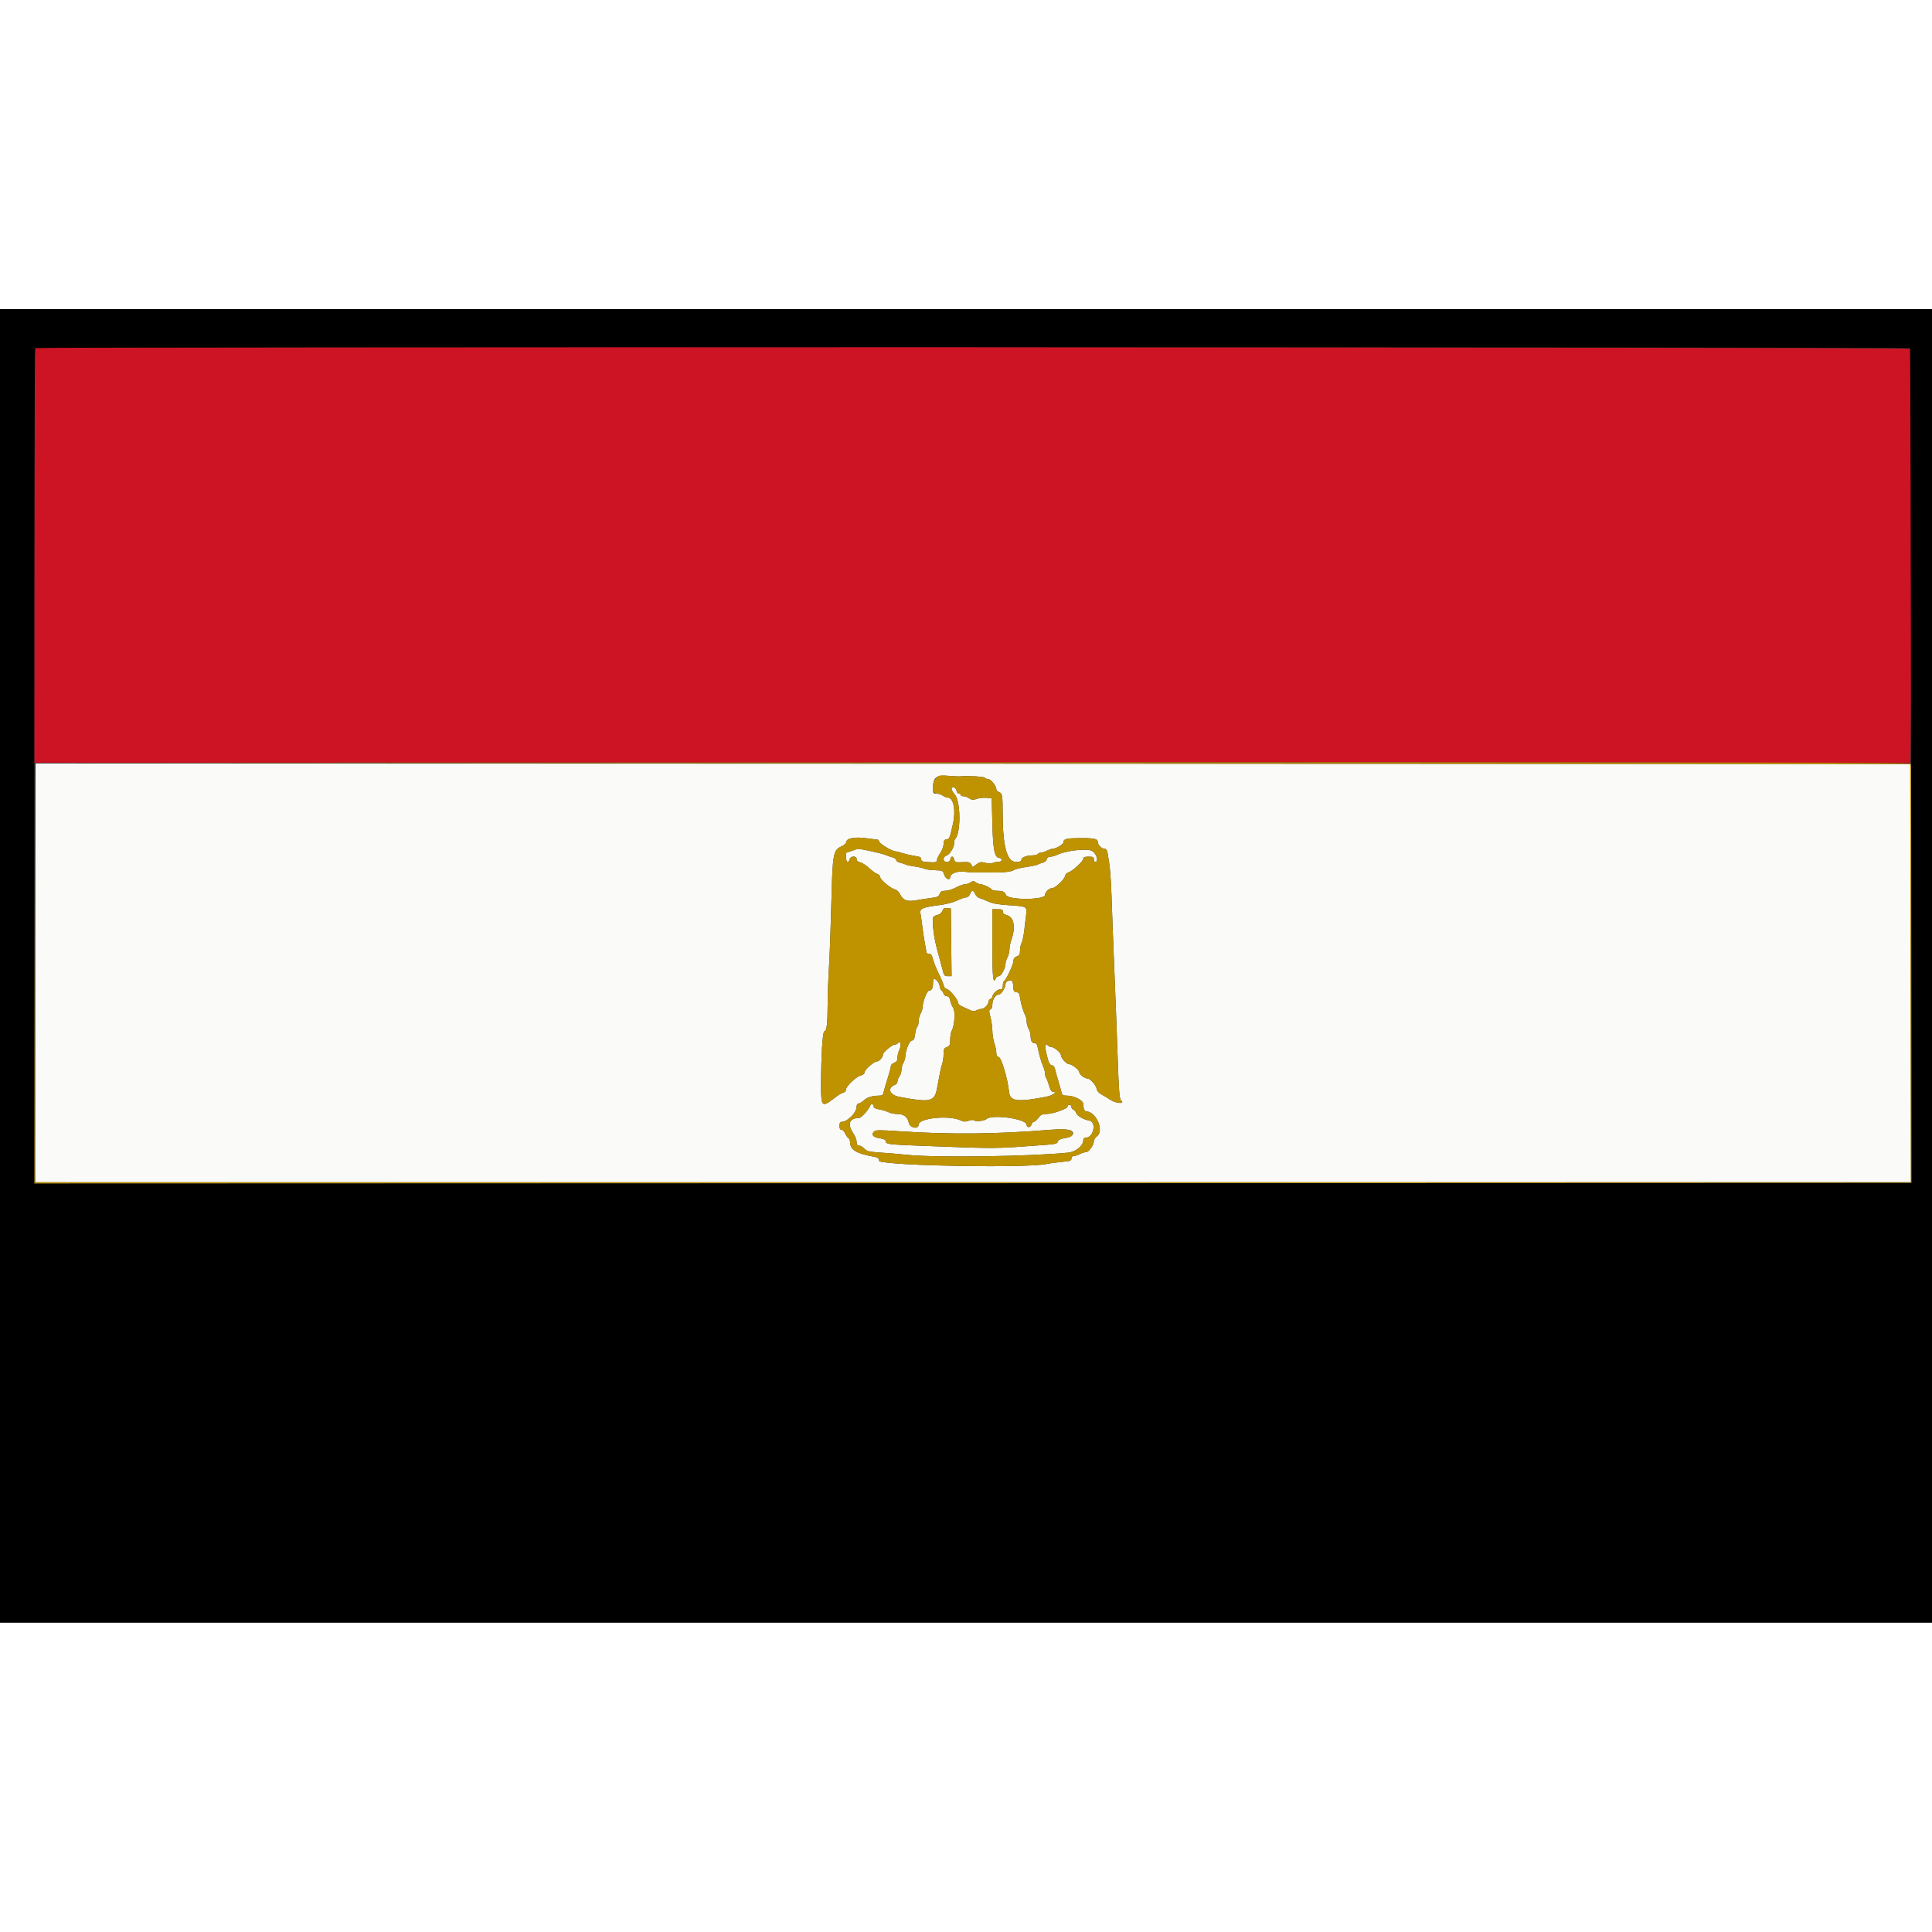 <?xml version="1.0" encoding="UTF-8"?>
<svg xmlns="http://www.w3.org/2000/svg" xmlns:xlink="http://www.w3.org/1999/xlink" width="150px" height="150px" viewBox="0 0 150 102" version="1.1">
<rect x="0" y="0" width="150" height="102" fill="#333333" stroke="none"/>
<g id="surface1">
<path style=" stroke:none;fill-rule:evenodd;fill:rgb(98.039%,98.039%,97.647%);fill-opacity:1;" d="M 2.762 51.531 L 2.762 67.789 L 148.363 67.789 L 148.336 51.559 L 148.312 35.324 L 75.535 35.297 L 2.762 35.273 L 2.762 51.531 M 74.488 36.281 C 75.047 36.219 76.363 36.285 76.461 36.383 C 76.523 36.445 76.648 36.496 76.742 36.496 C 76.93 36.496 77.352 37.023 77.352 37.262 C 77.352 37.348 77.434 37.449 77.531 37.484 C 77.828 37.594 77.844 37.688 77.848 39.238 C 77.855 41.707 78.188 42.918 78.863 42.918 C 79.184 42.918 79.297 42.879 79.297 42.762 C 79.297 42.574 79.703 42.41 80.168 42.41 C 80.359 42.41 80.543 42.363 80.578 42.309 C 80.609 42.25 80.719 42.203 80.812 42.203 C 80.906 42.203 81.117 42.137 81.277 42.051 C 81.441 41.969 81.633 41.898 81.711 41.898 C 81.996 41.898 82.57 41.551 82.57 41.379 C 82.57 41.133 82.82 41.074 83.887 41.07 C 84.934 41.062 85.23 41.129 85.23 41.363 C 85.23 41.59 85.531 41.898 85.75 41.898 C 85.867 41.898 85.949 42 85.984 42.18 C 86.18 43.234 86.25 44.02 86.305 45.723 C 86.34 46.789 86.43 49.242 86.512 51.176 C 86.594 53.109 86.711 56.184 86.773 58.008 C 86.863 60.672 86.914 61.344 87.035 61.434 C 87.395 61.719 86.676 61.688 86.23 61.402 C 85.992 61.246 85.656 61.047 85.488 60.953 C 85.305 60.855 85.168 60.688 85.145 60.543 C 85.105 60.266 84.648 59.738 84.441 59.738 C 84.211 59.738 83.801 59.422 83.797 59.242 C 83.797 59.066 83.215 58.617 82.988 58.617 C 82.797 58.617 82.367 58.133 82.367 57.918 C 82.367 57.727 81.852 57.293 81.625 57.293 C 81.547 57.293 81.434 57.238 81.367 57.172 C 81.148 56.957 81.102 57.176 81.238 57.777 C 81.395 58.488 81.508 58.719 81.703 58.719 C 81.785 58.719 81.879 58.848 81.91 59 C 81.941 59.156 82.051 59.555 82.156 59.891 C 82.258 60.23 82.375 60.629 82.41 60.785 C 82.465 61.023 82.523 61.066 82.836 61.066 C 83.406 61.066 84.105 61.426 84.105 61.723 C 84.105 62.043 84.207 62.289 84.332 62.289 C 85.09 62.289 85.742 63.766 85.18 64.207 C 85.039 64.316 84.926 64.492 84.926 64.598 C 84.926 64.898 84.539 65.449 84.324 65.449 C 84.219 65.449 83.996 65.516 83.836 65.602 C 83.676 65.684 83.465 65.754 83.363 65.754 C 83.258 65.754 83.184 65.832 83.184 65.949 C 83.184 66.117 83.086 66.152 82.496 66.203 C 82.113 66.238 81.551 66.312 81.242 66.375 C 79.617 66.691 69.551 66.531 68.273 66.168 C 68.258 66.164 68.246 66.098 68.246 66.02 C 68.246 65.938 68.09 65.852 67.863 65.809 C 66.441 65.547 65.996 65.27 65.996 64.645 C 65.996 64.531 65.938 64.402 65.867 64.359 C 65.793 64.312 65.68 64.148 65.613 63.996 C 65.543 63.84 65.418 63.715 65.332 63.715 C 65.227 63.715 65.176 63.613 65.176 63.41 C 65.176 63.211 65.23 63.105 65.324 63.105 C 65.793 63.105 66.508 62.391 66.508 61.922 C 66.508 61.777 66.566 61.676 66.656 61.676 C 66.738 61.676 66.922 61.566 67.066 61.434 C 67.332 61.188 67.73 61.066 68.258 61.066 C 68.492 61.066 68.562 61.012 68.609 60.785 C 68.641 60.629 68.781 60.148 68.918 59.719 C 69.055 59.285 69.168 58.859 69.168 58.773 C 69.168 58.684 69.281 58.57 69.422 58.516 C 69.621 58.441 69.68 58.348 69.68 58.105 C 69.68 57.934 69.75 57.656 69.836 57.488 C 69.992 57.188 69.902 56.711 69.738 56.973 C 69.699 57.035 69.598 57.09 69.508 57.09 C 69.281 57.09 68.555 57.688 68.555 57.879 C 68.555 58.086 68.258 58.414 68.07 58.414 C 67.848 58.414 67.125 59.055 67.125 59.254 C 67.121 59.359 67.012 59.457 66.84 59.496 C 66.488 59.578 65.688 60.328 65.688 60.578 C 65.688 60.684 65.609 60.789 65.512 60.82 C 65.285 60.891 65.203 60.938 64.664 61.344 C 63.824 61.98 63.746 61.895 63.746 60.324 C 63.746 58.016 63.863 56.07 64.004 56.07 C 64.18 56.07 64.254 55.488 64.258 54.031 C 64.258 53.328 64.309 51.953 64.367 50.973 C 64.426 49.992 64.508 47.719 64.551 45.926 C 64.641 42.27 64.691 41.992 65.352 41.703 C 65.543 41.621 65.691 41.473 65.711 41.352 C 65.75 41.066 66.422 40.957 67.316 41.086 C 67.688 41.137 68.047 41.184 68.113 41.184 C 68.176 41.184 68.246 41.258 68.266 41.348 C 68.301 41.516 69.281 42.102 69.527 42.102 C 69.605 42.102 69.871 42.168 70.109 42.246 C 70.352 42.324 70.77 42.418 71.035 42.457 C 71.414 42.508 71.52 42.566 71.52 42.711 C 71.52 42.863 71.617 42.906 72.035 42.934 C 72.645 42.977 72.75 42.949 72.75 42.75 C 72.75 42.668 72.863 42.434 73.004 42.227 C 73.145 42.02 73.262 41.707 73.262 41.527 C 73.262 41.266 73.309 41.191 73.488 41.168 C 73.715 41.133 73.73 41.098 73.977 40.012 C 74.23 38.902 74.039 37.922 73.57 37.922 C 73.477 37.922 73.312 37.855 73.203 37.773 C 73.094 37.691 72.879 37.621 72.723 37.621 C 72.457 37.617 72.441 37.594 72.441 37.141 C 72.441 36.363 72.715 36.152 73.617 36.234 C 74.012 36.27 74.402 36.289 74.488 36.281 M 73.875 37.246 C 73.875 37.332 73.984 37.52 74.117 37.664 C 74.594 38.176 74.617 40.684 74.152 41.148 C 74.113 41.188 74.078 41.332 74.078 41.473 C 74.078 41.805 73.719 42.371 73.465 42.438 C 73.344 42.469 73.262 42.578 73.262 42.707 C 73.262 43.004 73.742 43.008 73.789 42.711 C 73.836 42.43 74.016 42.445 74.086 42.734 C 74.141 42.949 74.191 42.969 74.719 42.938 C 75.211 42.914 75.309 42.938 75.406 43.117 L 75.52 43.328 L 75.816 43.109 C 76.07 42.918 76.168 42.902 76.52 42.992 C 76.746 43.051 76.984 43.059 77.062 43.008 C 77.137 42.961 77.328 42.922 77.48 42.922 C 77.664 42.918 77.762 42.863 77.762 42.766 C 77.762 42.68 77.695 42.613 77.613 42.613 C 77.223 42.613 77.102 42.031 77.047 39.961 L 76.996 37.973 L 76.547 37.941 C 76.301 37.926 75.965 37.965 75.805 38.031 C 75.562 38.129 75.469 38.121 75.262 37.988 C 75.121 37.895 74.914 37.82 74.801 37.82 C 74.684 37.82 74.59 37.777 74.59 37.719 C 74.59 37.664 74.523 37.617 74.445 37.617 C 74.363 37.617 74.285 37.516 74.266 37.391 C 74.227 37.129 73.875 37.004 73.875 37.246 M 66.148 42.055 C 65.926 42.137 65.727 42.203 65.715 42.203 C 65.699 42.203 65.688 42.367 65.688 42.562 C 65.688 42.945 65.879 43.051 65.965 42.715 C 66.039 42.441 66.508 42.43 66.508 42.703 C 66.508 42.828 66.602 42.914 66.789 42.953 C 66.945 42.988 67.266 43.195 67.5 43.418 C 67.738 43.637 68.012 43.836 68.113 43.855 C 68.215 43.875 68.312 43.98 68.332 44.094 C 68.367 44.324 69.156 44.98 69.5 45.062 C 69.629 45.094 69.789 45.246 69.863 45.398 C 70.109 45.906 70.426 46.027 71.145 45.895 C 71.492 45.832 72.023 45.75 72.32 45.715 C 72.77 45.66 72.879 45.609 72.957 45.406 C 73.031 45.215 73.125 45.16 73.395 45.16 C 73.586 45.16 73.957 45.047 74.223 44.906 C 74.488 44.766 74.805 44.652 74.93 44.652 C 75.055 44.652 75.25 44.586 75.363 44.508 C 75.539 44.387 75.598 44.387 75.766 44.508 C 75.871 44.586 76.035 44.652 76.129 44.652 C 76.332 44.652 76.914 44.93 77 45.066 C 77.031 45.117 77.227 45.16 77.438 45.164 C 77.855 45.164 78.004 45.234 78.094 45.477 C 78.25 45.898 81.141 45.891 81.141 45.473 C 81.141 45.254 81.453 44.957 81.684 44.957 C 81.926 44.957 82.656 44.273 82.691 44.012 C 82.711 43.891 82.82 43.77 82.938 43.738 C 83.242 43.66 84.105 42.875 84.105 42.676 C 84.105 42.551 84.207 42.512 84.516 42.512 C 84.855 42.512 84.926 42.543 84.926 42.715 C 84.926 42.828 84.973 42.918 85.027 42.918 C 85.34 42.918 85.121 42.223 84.754 42.051 C 84.344 41.855 82.68 42.055 82.074 42.371 C 81.926 42.445 81.695 42.508 81.562 42.512 C 81.41 42.512 81.305 42.586 81.27 42.715 C 81.242 42.828 81.098 42.949 80.949 42.984 C 80.801 43.02 80.633 43.082 80.578 43.125 C 80.52 43.164 80.109 43.25 79.664 43.316 C 79.219 43.379 78.785 43.488 78.703 43.559 C 78.562 43.672 77.824 43.758 77.125 43.738 C 76.703 43.727 75.957 43.727 75.641 43.742 C 75.484 43.746 75.148 43.719 74.891 43.68 C 74.367 43.602 73.773 43.82 73.773 44.094 C 73.773 44.395 73.406 44.25 73.309 43.914 C 73.211 43.59 73.195 43.582 72.574 43.562 C 72.227 43.551 71.855 43.5 71.758 43.445 C 71.656 43.395 71.32 43.316 71.016 43.273 C 70.707 43.234 70.383 43.16 70.297 43.117 C 70.211 43.07 70.012 43.008 69.859 42.973 C 69.703 42.941 69.578 42.852 69.578 42.773 C 69.578 42.699 69.449 42.602 69.297 42.566 C 69.141 42.527 68.875 42.438 68.707 42.363 C 68.453 42.254 66.777 41.887 66.609 41.902 C 66.582 41.906 66.375 41.973 66.148 42.055 M 75.309 45.418 C 75.25 45.566 75.129 45.672 75.012 45.672 C 74.902 45.672 74.59 45.781 74.316 45.914 C 74.023 46.059 73.461 46.207 72.934 46.273 C 71.594 46.449 71.387 46.543 71.465 46.934 C 71.5 47.109 71.57 47.594 71.621 48.016 C 71.672 48.438 71.758 49.008 71.816 49.289 C 71.871 49.57 71.922 49.855 71.926 49.926 C 71.926 49.996 72.02 50.055 72.133 50.055 C 72.281 50.055 72.359 50.164 72.441 50.488 C 72.5 50.727 72.699 51.219 72.879 51.582 C 73.062 51.949 73.234 52.359 73.262 52.5 C 73.293 52.652 73.395 52.77 73.516 52.789 C 73.734 52.824 74.387 53.621 74.387 53.855 C 74.387 53.934 74.512 54.055 74.668 54.125 C 74.82 54.199 75.094 54.324 75.27 54.406 C 75.516 54.523 75.641 54.531 75.801 54.449 C 75.914 54.387 76.082 54.336 76.168 54.336 C 76.398 54.336 76.738 54.016 76.738 53.801 C 76.738 53.699 76.809 53.59 76.895 53.559 C 76.977 53.523 77.047 53.445 77.051 53.383 C 77.055 53.168 77.434 52.809 77.652 52.809 C 77.82 52.809 77.863 52.742 77.863 52.512 C 77.863 52.348 77.902 52.195 77.945 52.18 C 78.102 52.113 78.684 50.879 78.684 50.617 C 78.684 50.434 78.758 50.328 78.938 50.258 C 79.148 50.18 79.195 50.094 79.195 49.797 C 79.195 49.594 79.25 49.328 79.316 49.207 C 79.379 49.086 79.473 48.664 79.52 48.27 C 79.566 47.879 79.633 47.32 79.668 47.035 C 79.746 46.375 79.742 46.371 78.336 46.281 C 77.527 46.23 77.066 46.148 76.738 46 C 76.484 45.883 76.172 45.758 76.043 45.723 C 75.914 45.684 75.766 45.543 75.711 45.406 C 75.594 45.09 75.43 45.094 75.309 45.418 M 73.852 49.164 L 73.879 51.789 L 73.59 51.789 C 73.324 51.789 73.289 51.742 73.172 51.254 C 73.098 50.957 72.98 50.512 72.906 50.258 C 72.559 49.09 72.391 48.039 72.434 47.285 C 72.438 47.18 72.566 47.086 72.754 47.047 C 72.957 47 73.102 46.887 73.164 46.727 C 73.238 46.527 73.32 46.48 73.543 46.504 L 73.824 46.539 L 73.852 49.164 M 77.863 46.781 C 77.863 46.906 77.965 47 78.145 47.043 C 78.719 47.188 78.875 47.957 78.531 48.934 C 78.445 49.172 78.375 49.516 78.375 49.699 C 78.375 49.883 78.309 50.164 78.223 50.324 C 78.141 50.484 78.07 50.703 78.07 50.812 C 78.07 51.156 77.734 51.789 77.551 51.789 C 77.453 51.789 77.348 51.855 77.316 51.941 C 77.105 52.488 77.047 51.91 77.047 49.34 L 77.047 46.59 L 77.457 46.59 C 77.789 46.59 77.863 46.625 77.863 46.781 M 72.441 52.289 C 72.441 52.711 72.344 52.91 72.137 52.91 C 71.965 52.91 71.625 53.805 71.625 54.254 C 71.625 54.344 71.555 54.547 71.469 54.707 C 71.387 54.867 71.316 55.145 71.316 55.324 C 71.316 55.504 71.273 55.676 71.219 55.711 C 71.164 55.746 71.086 56 71.051 56.277 C 71 56.668 70.941 56.781 70.805 56.781 C 70.617 56.781 70.297 57.555 70.289 58.027 C 70.289 58.156 70.219 58.375 70.141 58.516 C 70.059 58.656 69.992 58.91 69.988 59.078 C 69.984 59.246 69.914 59.473 69.828 59.582 C 69.746 59.688 69.68 59.863 69.68 59.965 C 69.68 60.07 69.598 60.184 69.5 60.219 C 68.859 60.453 69.043 61.012 69.809 61.156 C 72.227 61.617 72.559 61.543 72.75 60.504 C 72.996 59.164 73.039 58.961 73.148 58.617 C 73.211 58.422 73.262 58.066 73.262 57.824 C 73.262 57.453 73.297 57.375 73.516 57.293 C 73.738 57.207 73.773 57.133 73.773 56.727 C 73.773 56.469 73.824 56.164 73.887 56.047 C 74.117 55.613 74.188 54.512 73.996 54.234 C 73.902 54.094 73.801 53.844 73.773 53.672 C 73.734 53.453 73.656 53.359 73.492 53.336 C 73.363 53.316 73.262 53.242 73.262 53.168 C 73.262 53.098 73.191 52.98 73.105 52.91 C 73.023 52.84 72.953 52.68 72.953 52.555 C 72.953 52.348 72.676 51.992 72.512 51.992 C 72.473 51.992 72.441 52.125 72.441 52.289 M 78.25 52.164 C 78.148 52.191 78.07 52.297 78.07 52.398 C 78.07 52.68 77.734 53.215 77.555 53.215 C 77.305 53.215 77.047 53.598 77.047 53.969 C 77.047 54.176 76.988 54.336 76.902 54.371 C 76.773 54.418 76.773 54.5 76.898 54.969 C 76.98 55.266 77.043 55.742 77.047 56.031 C 77.047 56.32 77.117 56.75 77.199 56.988 C 77.285 57.227 77.352 57.555 77.352 57.723 C 77.352 57.938 77.41 58.039 77.551 58.078 C 77.758 58.133 78.238 59.762 78.344 60.785 C 78.422 61.512 79.004 61.586 81.215 61.152 C 81.781 61.039 82.141 60.758 81.715 60.758 C 81.633 60.758 81.52 60.555 81.445 60.273 C 81.371 60.008 81.273 59.746 81.227 59.695 C 81.18 59.641 81.141 59.488 81.141 59.352 C 81.141 59.219 81.07 58.965 80.988 58.785 C 80.848 58.48 80.676 57.879 80.555 57.266 C 80.523 57.086 80.438 56.988 80.32 56.988 C 80.117 56.988 80.016 56.797 80.012 56.391 C 80.008 56.242 79.941 56.004 79.859 55.867 C 79.781 55.727 79.711 55.484 79.711 55.328 C 79.707 55.176 79.668 54.969 79.617 54.871 C 79.434 54.5 79.27 53.961 79.207 53.52 C 79.156 53.145 79.102 53.055 78.914 53.031 C 78.738 53.004 78.684 52.93 78.684 52.707 C 78.684 52.379 78.59 52.086 78.492 52.105 C 78.457 52.113 78.348 52.137 78.25 52.164 M 67.562 61.848 C 67.445 62.164 66.875 62.793 66.703 62.797 C 65.938 62.805 65.762 63.281 66.258 64.008 C 66.395 64.207 66.508 64.5 66.508 64.656 C 66.508 64.863 66.559 64.938 66.695 64.938 C 66.797 64.938 66.984 65.047 67.109 65.18 C 67.305 65.387 67.461 65.426 68.328 65.484 C 68.875 65.52 69.828 65.598 70.445 65.664 C 72.66 65.891 80.176 65.785 82.953 65.488 C 83.535 65.426 84.105 64.949 84.105 64.527 C 84.105 64.398 84.176 64.328 84.305 64.328 C 84.91 64.328 85.156 63.098 84.566 63 C 84.129 62.93 83.621 62.629 83.547 62.402 C 83.512 62.293 83.418 62.18 83.336 62.148 C 83.254 62.117 83.184 62.02 83.184 61.934 C 83.184 61.848 83.117 61.777 83.031 61.777 C 82.949 61.777 82.879 61.84 82.879 61.918 C 82.879 62.094 81.719 62.492 81.211 62.492 C 80.914 62.492 80.793 62.555 80.613 62.797 C 80.488 62.965 80.328 63.105 80.262 63.105 C 80.195 63.105 80.117 63.195 80.086 63.309 C 80.02 63.559 79.707 63.578 79.707 63.328 C 79.707 62.867 77.02 62.484 76.582 62.887 C 76.434 63.023 75.754 63.098 75.645 62.992 C 75.586 62.934 75.422 62.941 75.215 63.012 C 74.957 63.102 74.82 63.098 74.609 62.996 C 73.695 62.559 71.316 62.801 71.316 63.328 C 71.316 63.707 70.633 63.57 70.559 63.176 C 70.473 62.723 70.176 62.492 69.672 62.492 C 69.445 62.492 69.137 62.43 68.984 62.352 C 68.832 62.273 68.512 62.18 68.273 62.137 C 68.012 62.094 67.836 62.012 67.836 61.93 C 67.836 61.707 67.637 61.648 67.562 61.848 M 83.223 63.82 C 83.457 64.031 83.223 64.277 82.707 64.359 C 82.328 64.418 82.168 64.492 82.133 64.629 C 82.094 64.781 81.949 64.828 81.332 64.875 C 77.016 65.195 77.496 65.191 71.402 64.953 C 68.941 64.859 68.758 64.832 68.758 64.582 C 68.758 64.492 68.586 64.414 68.289 64.371 C 67.785 64.297 67.617 64.098 67.855 63.855 C 67.988 63.727 68.246 63.723 69.789 63.828 C 73.688 64.094 77.457 64.059 81.547 63.715 C 82.441 63.641 83.066 63.68 83.223 63.82 "/>
<path style=" stroke:none;fill-rule:evenodd;fill:rgb(80%,7.843%,14.118%);fill-opacity:1;" d="M 2.727 3.023 C 2.691 3.062 2.66 10.32 2.66 19.156 L 2.66 35.223 L 75.426 35.195 C 119.441 35.18 148.234 35.207 148.301 35.266 C 148.414 35.355 148.426 3.383 148.316 3.082 C 148.262 2.945 2.867 2.887 2.727 3.023 "/>
<path style=" stroke:none;fill-rule:evenodd;fill:rgb(74.902%,57.647%,0%);fill-opacity:1;" d="M 75.562 35.273 L 148.312 35.324 L 148.336 51.559 L 148.363 67.789 L 2.762 67.789 L 2.738 51.508 L 2.711 35.223 L 2.688 51.559 L 2.66 67.895 L 75.535 67.871 L 148.414 67.844 L 148.441 51.645 C 148.461 39.758 148.434 35.41 148.352 35.309 C 148.254 35.191 136.629 35.176 75.523 35.195 L 2.812 35.223 L 75.562 35.273 M 72.672 36.414 C 72.305 36.809 72.34 37.617 72.723 37.621 C 72.879 37.621 73.094 37.691 73.203 37.773 C 73.312 37.855 73.477 37.922 73.57 37.922 C 74.039 37.922 74.23 38.902 73.977 40.012 C 73.73 41.098 73.715 41.133 73.488 41.168 C 73.309 41.191 73.262 41.266 73.262 41.527 C 73.262 41.707 73.145 42.02 73.004 42.227 C 72.863 42.434 72.75 42.668 72.75 42.75 C 72.75 42.949 72.645 42.977 72.035 42.934 C 71.617 42.906 71.52 42.863 71.52 42.711 C 71.52 42.566 71.414 42.508 71.035 42.457 C 70.77 42.418 70.352 42.324 70.109 42.246 C 69.871 42.168 69.605 42.102 69.527 42.102 C 69.281 42.102 68.301 41.516 68.266 41.348 C 68.246 41.258 68.176 41.184 68.113 41.184 C 68.047 41.184 67.688 41.137 67.316 41.086 C 66.422 40.957 65.75 41.066 65.711 41.352 C 65.691 41.473 65.543 41.621 65.352 41.703 C 64.691 41.992 64.641 42.27 64.551 45.926 C 64.508 47.719 64.426 49.992 64.367 50.973 C 64.309 51.953 64.258 53.328 64.258 54.031 C 64.254 55.488 64.18 56.07 64.004 56.07 C 63.863 56.07 63.746 58.016 63.746 60.324 C 63.746 61.895 63.824 61.98 64.664 61.344 C 65.203 60.938 65.285 60.891 65.512 60.82 C 65.609 60.789 65.688 60.684 65.688 60.578 C 65.688 60.328 66.488 59.578 66.84 59.496 C 67.012 59.457 67.121 59.359 67.125 59.254 C 67.125 59.055 67.848 58.414 68.07 58.414 C 68.258 58.414 68.555 58.086 68.555 57.879 C 68.555 57.688 69.281 57.09 69.508 57.09 C 69.598 57.09 69.699 57.035 69.738 56.973 C 69.902 56.711 69.992 57.188 69.836 57.488 C 69.75 57.656 69.68 57.934 69.68 58.105 C 69.68 58.348 69.621 58.441 69.422 58.516 C 69.281 58.57 69.168 58.684 69.168 58.773 C 69.168 58.859 69.055 59.285 68.918 59.719 C 68.781 60.148 68.641 60.629 68.609 60.785 C 68.562 61.012 68.492 61.066 68.258 61.066 C 67.73 61.066 67.332 61.188 67.066 61.434 C 66.922 61.566 66.738 61.676 66.656 61.676 C 66.566 61.676 66.508 61.777 66.508 61.922 C 66.508 62.391 65.793 63.105 65.324 63.105 C 65.23 63.105 65.176 63.211 65.176 63.41 C 65.176 63.613 65.227 63.715 65.332 63.715 C 65.418 63.715 65.543 63.84 65.613 63.996 C 65.68 64.148 65.793 64.312 65.867 64.359 C 65.938 64.402 65.996 64.531 65.996 64.645 C 65.996 65.27 66.441 65.547 67.863 65.809 C 68.09 65.852 68.246 65.938 68.246 66.02 C 68.246 66.098 68.258 66.164 68.273 66.168 C 69.551 66.531 79.617 66.691 81.242 66.375 C 81.551 66.312 82.113 66.238 82.496 66.203 C 83.086 66.152 83.184 66.117 83.184 65.949 C 83.184 65.832 83.258 65.754 83.363 65.754 C 83.465 65.754 83.676 65.684 83.836 65.602 C 83.996 65.516 84.219 65.449 84.324 65.449 C 84.539 65.449 84.926 64.898 84.926 64.598 C 84.926 64.492 85.039 64.316 85.18 64.207 C 85.742 63.766 85.09 62.289 84.332 62.289 C 84.207 62.289 84.105 62.043 84.105 61.723 C 84.105 61.426 83.406 61.066 82.836 61.066 C 82.523 61.066 82.465 61.023 82.41 60.785 C 82.375 60.629 82.258 60.23 82.156 59.891 C 82.051 59.555 81.941 59.156 81.91 59 C 81.879 58.848 81.785 58.719 81.703 58.719 C 81.508 58.719 81.395 58.488 81.238 57.777 C 81.102 57.176 81.148 56.957 81.367 57.172 C 81.434 57.238 81.547 57.293 81.625 57.293 C 81.852 57.293 82.367 57.727 82.367 57.918 C 82.367 58.133 82.797 58.617 82.988 58.617 C 83.215 58.617 83.797 59.066 83.797 59.242 C 83.801 59.422 84.211 59.738 84.441 59.738 C 84.648 59.738 85.105 60.266 85.145 60.543 C 85.168 60.688 85.305 60.855 85.488 60.953 C 85.656 61.047 85.992 61.246 86.23 61.402 C 86.676 61.688 87.395 61.719 87.035 61.434 C 86.914 61.344 86.863 60.672 86.773 58.008 C 86.711 56.184 86.594 53.109 86.512 51.176 C 86.43 49.242 86.34 46.789 86.305 45.723 C 86.25 44.02 86.18 43.234 85.984 42.18 C 85.949 42 85.867 41.898 85.75 41.898 C 85.531 41.898 85.23 41.59 85.23 41.363 C 85.23 41.129 84.934 41.062 83.887 41.07 C 82.82 41.074 82.57 41.133 82.57 41.379 C 82.57 41.551 81.996 41.898 81.711 41.898 C 81.633 41.898 81.441 41.969 81.277 42.051 C 81.117 42.137 80.906 42.203 80.812 42.203 C 80.719 42.203 80.609 42.25 80.578 42.309 C 80.543 42.363 80.359 42.41 80.168 42.41 C 79.703 42.41 79.297 42.574 79.297 42.762 C 79.297 42.879 79.184 42.918 78.863 42.918 C 78.188 42.918 77.855 41.707 77.848 39.238 C 77.844 37.688 77.828 37.594 77.531 37.484 C 77.434 37.449 77.352 37.348 77.352 37.262 C 77.352 37.023 76.93 36.496 76.742 36.496 C 76.648 36.496 76.523 36.445 76.461 36.383 C 76.363 36.285 75.047 36.219 74.488 36.281 C 74.402 36.289 74.012 36.27 73.617 36.234 C 72.949 36.172 72.887 36.188 72.672 36.414 M 74.266 37.391 C 74.285 37.516 74.363 37.617 74.445 37.617 C 74.523 37.617 74.59 37.664 74.59 37.719 C 74.59 37.777 74.684 37.82 74.801 37.82 C 74.914 37.82 75.121 37.895 75.262 37.988 C 75.469 38.121 75.562 38.129 75.805 38.031 C 75.965 37.965 76.301 37.926 76.547 37.941 L 76.996 37.973 L 77.047 39.961 C 77.102 42.031 77.223 42.613 77.613 42.613 C 77.695 42.613 77.762 42.68 77.762 42.766 C 77.762 42.863 77.664 42.918 77.48 42.922 C 77.328 42.922 77.137 42.961 77.062 43.008 C 76.984 43.059 76.746 43.051 76.52 42.992 C 76.168 42.902 76.07 42.918 75.816 43.109 L 75.52 43.328 L 75.406 43.117 C 75.309 42.938 75.211 42.914 74.719 42.938 C 74.191 42.969 74.141 42.949 74.086 42.734 C 74.016 42.445 73.836 42.43 73.789 42.711 C 73.742 43.008 73.262 43.004 73.262 42.707 C 73.262 42.578 73.344 42.469 73.465 42.438 C 73.719 42.371 74.078 41.805 74.078 41.473 C 74.078 41.332 74.113 41.188 74.152 41.148 C 74.617 40.684 74.594 38.176 74.117 37.664 C 73.984 37.52 73.875 37.332 73.875 37.246 C 73.875 37.004 74.227 37.129 74.266 37.391 M 67.531 42.066 C 68.008 42.156 68.539 42.293 68.707 42.363 C 68.875 42.438 69.141 42.527 69.297 42.566 C 69.449 42.602 69.578 42.699 69.578 42.773 C 69.578 42.852 69.703 42.941 69.859 42.973 C 70.012 43.008 70.211 43.07 70.297 43.117 C 70.383 43.16 70.707 43.234 71.016 43.273 C 71.32 43.316 71.656 43.395 71.758 43.445 C 71.855 43.5 72.227 43.551 72.574 43.562 C 73.195 43.582 73.211 43.59 73.309 43.914 C 73.406 44.25 73.773 44.395 73.773 44.094 C 73.773 43.82 74.367 43.602 74.891 43.68 C 75.148 43.719 75.484 43.746 75.641 43.742 C 75.957 43.727 76.703 43.727 77.125 43.738 C 77.824 43.758 78.562 43.672 78.703 43.559 C 78.785 43.488 79.219 43.379 79.664 43.316 C 80.109 43.25 80.52 43.164 80.578 43.125 C 80.633 43.082 80.801 43.02 80.949 42.984 C 81.098 42.949 81.242 42.828 81.27 42.715 C 81.305 42.586 81.41 42.512 81.562 42.512 C 81.695 42.508 81.926 42.445 82.074 42.371 C 82.68 42.055 84.344 41.855 84.754 42.051 C 85.121 42.223 85.34 42.918 85.027 42.918 C 84.973 42.918 84.926 42.828 84.926 42.715 C 84.926 42.543 84.855 42.512 84.516 42.512 C 84.207 42.512 84.105 42.551 84.105 42.676 C 84.105 42.875 83.242 43.66 82.938 43.738 C 82.82 43.77 82.711 43.891 82.691 44.012 C 82.656 44.273 81.926 44.957 81.684 44.957 C 81.453 44.957 81.141 45.254 81.141 45.473 C 81.141 45.891 78.25 45.898 78.094 45.477 C 78.004 45.234 77.855 45.164 77.438 45.164 C 77.227 45.16 77.031 45.117 77 45.066 C 76.914 44.93 76.332 44.652 76.129 44.652 C 76.035 44.652 75.871 44.586 75.766 44.508 C 75.598 44.387 75.539 44.387 75.363 44.508 C 75.25 44.586 75.055 44.652 74.93 44.652 C 74.805 44.652 74.488 44.766 74.223 44.906 C 73.957 45.047 73.586 45.16 73.395 45.16 C 73.125 45.16 73.031 45.215 72.957 45.406 C 72.879 45.609 72.77 45.66 72.32 45.715 C 72.023 45.75 71.492 45.832 71.145 45.895 C 70.426 46.027 70.109 45.906 69.863 45.398 C 69.789 45.246 69.629 45.094 69.5 45.062 C 69.156 44.98 68.367 44.324 68.332 44.094 C 68.312 43.98 68.215 43.875 68.113 43.855 C 68.012 43.836 67.738 43.637 67.5 43.418 C 67.266 43.195 66.945 42.988 66.789 42.953 C 66.602 42.914 66.508 42.828 66.508 42.703 C 66.508 42.43 66.039 42.441 65.965 42.715 C 65.879 43.051 65.688 42.945 65.688 42.562 C 65.688 42.367 65.699 42.203 65.715 42.203 C 65.727 42.203 65.926 42.137 66.148 42.055 C 66.66 41.871 66.516 41.871 67.531 42.066 M 75.711 45.406 C 75.766 45.543 75.914 45.684 76.043 45.723 C 76.172 45.758 76.484 45.883 76.738 46 C 77.066 46.148 77.527 46.23 78.336 46.281 C 79.742 46.371 79.746 46.375 79.668 47.035 C 79.633 47.32 79.566 47.879 79.52 48.27 C 79.473 48.664 79.379 49.086 79.316 49.207 C 79.25 49.328 79.195 49.594 79.195 49.797 C 79.195 50.094 79.148 50.18 78.938 50.258 C 78.758 50.328 78.684 50.434 78.684 50.617 C 78.684 50.879 78.102 52.113 77.945 52.18 C 77.902 52.195 77.863 52.348 77.863 52.512 C 77.863 52.742 77.82 52.809 77.652 52.809 C 77.434 52.809 77.055 53.168 77.051 53.383 C 77.047 53.445 76.977 53.523 76.895 53.559 C 76.809 53.59 76.738 53.699 76.738 53.801 C 76.738 54.016 76.398 54.336 76.168 54.336 C 76.082 54.336 75.914 54.387 75.801 54.449 C 75.641 54.531 75.516 54.523 75.27 54.406 C 75.094 54.324 74.82 54.199 74.668 54.125 C 74.512 54.055 74.387 53.934 74.387 53.855 C 74.387 53.621 73.734 52.824 73.516 52.789 C 73.395 52.77 73.293 52.652 73.262 52.5 C 73.234 52.359 73.062 51.949 72.879 51.582 C 72.699 51.219 72.5 50.727 72.441 50.488 C 72.359 50.164 72.281 50.055 72.133 50.055 C 72.02 50.055 71.926 49.996 71.926 49.926 C 71.922 49.855 71.871 49.57 71.816 49.289 C 71.758 49.008 71.672 48.438 71.621 48.016 C 71.57 47.594 71.5 47.109 71.465 46.934 C 71.387 46.543 71.594 46.449 72.934 46.273 C 73.461 46.207 74.023 46.059 74.316 45.914 C 74.59 45.781 74.902 45.672 75.012 45.672 C 75.129 45.672 75.25 45.566 75.309 45.418 C 75.43 45.094 75.594 45.09 75.711 45.406 M 73.164 46.727 C 73.102 46.887 72.957 47 72.754 47.047 C 72.566 47.086 72.438 47.18 72.434 47.285 C 72.391 48.039 72.559 49.09 72.906 50.258 C 72.98 50.512 73.098 50.957 73.172 51.254 C 73.289 51.742 73.324 51.789 73.59 51.789 L 73.879 51.789 L 73.824 46.539 L 73.543 46.504 C 73.32 46.48 73.238 46.527 73.164 46.727 M 77.047 49.34 C 77.047 51.91 77.105 52.488 77.316 51.941 C 77.348 51.855 77.453 51.789 77.551 51.789 C 77.734 51.789 78.07 51.156 78.07 50.812 C 78.07 50.703 78.141 50.484 78.223 50.324 C 78.309 50.164 78.375 49.883 78.375 49.699 C 78.375 49.516 78.445 49.172 78.531 48.934 C 78.875 47.957 78.719 47.188 78.145 47.043 C 77.965 47 77.863 46.906 77.863 46.781 C 77.863 46.625 77.789 46.59 77.457 46.59 L 77.047 46.59 L 77.047 49.34 M 72.766 52.16 C 72.871 52.254 72.953 52.43 72.953 52.555 C 72.953 52.68 73.023 52.84 73.105 52.91 C 73.191 52.98 73.262 53.098 73.262 53.168 C 73.262 53.242 73.363 53.316 73.492 53.336 C 73.656 53.359 73.734 53.453 73.773 53.672 C 73.801 53.844 73.902 54.094 73.996 54.234 C 74.188 54.512 74.117 55.613 73.887 56.047 C 73.824 56.164 73.773 56.469 73.773 56.727 C 73.773 57.133 73.738 57.207 73.516 57.293 C 73.297 57.375 73.262 57.453 73.262 57.824 C 73.262 58.066 73.211 58.422 73.148 58.617 C 73.039 58.961 72.996 59.164 72.75 60.504 C 72.559 61.543 72.227 61.617 69.809 61.156 C 69.043 61.012 68.859 60.453 69.5 60.219 C 69.598 60.184 69.68 60.07 69.68 59.965 C 69.68 59.863 69.746 59.688 69.828 59.582 C 69.914 59.473 69.984 59.246 69.988 59.078 C 69.992 58.91 70.059 58.656 70.141 58.516 C 70.219 58.375 70.289 58.156 70.289 58.027 C 70.297 57.555 70.617 56.781 70.805 56.781 C 70.941 56.781 71 56.668 71.051 56.277 C 71.086 56 71.164 55.746 71.219 55.711 C 71.273 55.676 71.316 55.504 71.316 55.324 C 71.316 55.145 71.387 54.867 71.469 54.707 C 71.555 54.547 71.625 54.344 71.625 54.254 C 71.625 53.805 71.965 52.91 72.137 52.91 C 72.344 52.91 72.441 52.711 72.441 52.289 C 72.441 51.949 72.504 51.922 72.766 52.16 M 78.621 52.254 C 78.656 52.344 78.684 52.547 78.684 52.707 C 78.684 52.93 78.738 53.004 78.914 53.031 C 79.102 53.055 79.156 53.145 79.207 53.52 C 79.27 53.961 79.434 54.5 79.617 54.871 C 79.668 54.969 79.707 55.176 79.711 55.328 C 79.711 55.484 79.781 55.727 79.859 55.867 C 79.941 56.004 80.008 56.242 80.012 56.391 C 80.016 56.797 80.117 56.988 80.32 56.988 C 80.438 56.988 80.523 57.086 80.555 57.266 C 80.676 57.879 80.848 58.48 80.988 58.785 C 81.07 58.965 81.141 59.219 81.141 59.352 C 81.141 59.488 81.18 59.641 81.227 59.695 C 81.273 59.746 81.371 60.008 81.445 60.273 C 81.52 60.555 81.633 60.758 81.715 60.758 C 82.141 60.758 81.781 61.039 81.215 61.152 C 79.004 61.586 78.422 61.512 78.344 60.785 C 78.238 59.762 77.758 58.133 77.551 58.078 C 77.41 58.039 77.352 57.938 77.352 57.723 C 77.352 57.555 77.285 57.227 77.199 56.988 C 77.117 56.75 77.047 56.32 77.047 56.031 C 77.043 55.742 76.98 55.266 76.898 54.969 C 76.773 54.5 76.773 54.418 76.902 54.371 C 76.988 54.336 77.047 54.176 77.047 53.969 C 77.047 53.598 77.305 53.215 77.555 53.215 C 77.734 53.215 78.07 52.68 78.07 52.398 C 78.07 52.238 78.18 52.16 78.492 52.105 C 78.531 52.098 78.586 52.168 78.621 52.254 M 67.836 61.93 C 67.836 62.012 68.012 62.094 68.273 62.137 C 68.512 62.18 68.832 62.273 68.984 62.352 C 69.137 62.43 69.445 62.492 69.672 62.492 C 70.176 62.492 70.473 62.723 70.559 63.176 C 70.633 63.57 71.316 63.707 71.316 63.328 C 71.316 62.801 73.695 62.559 74.609 62.996 C 74.82 63.098 74.957 63.102 75.215 63.012 C 75.422 62.941 75.586 62.934 75.645 62.992 C 75.754 63.098 76.434 63.023 76.582 62.887 C 77.02 62.484 79.707 62.867 79.707 63.328 C 79.707 63.578 80.02 63.559 80.086 63.309 C 80.117 63.195 80.195 63.105 80.262 63.105 C 80.328 63.105 80.488 62.965 80.613 62.797 C 80.793 62.555 80.914 62.492 81.211 62.492 C 81.719 62.492 82.879 62.094 82.879 61.918 C 82.879 61.84 82.949 61.777 83.031 61.777 C 83.117 61.777 83.184 61.848 83.184 61.934 C 83.184 62.02 83.254 62.117 83.336 62.148 C 83.418 62.18 83.512 62.293 83.547 62.402 C 83.621 62.629 84.129 62.93 84.566 63 C 85.156 63.098 84.91 64.328 84.305 64.328 C 84.176 64.328 84.105 64.398 84.105 64.527 C 84.105 64.949 83.535 65.426 82.953 65.488 C 80.176 65.785 72.66 65.891 70.445 65.664 C 69.828 65.598 68.875 65.52 68.328 65.484 C 67.461 65.426 67.305 65.387 67.109 65.18 C 66.984 65.047 66.797 64.938 66.695 64.938 C 66.559 64.938 66.508 64.863 66.508 64.656 C 66.508 64.5 66.395 64.207 66.258 64.008 C 65.762 63.281 65.938 62.805 66.703 62.797 C 66.875 62.793 67.445 62.164 67.562 61.848 C 67.637 61.648 67.836 61.707 67.836 61.93 M 81.547 63.715 C 77.457 64.059 73.688 64.094 69.789 63.828 C 68.246 63.723 67.988 63.727 67.855 63.855 C 67.617 64.098 67.785 64.297 68.289 64.371 C 68.586 64.414 68.758 64.492 68.758 64.582 C 68.758 64.832 68.941 64.859 71.402 64.953 C 76.648 65.156 77.34 65.168 78.938 65.051 C 79.84 64.984 80.914 64.902 81.332 64.875 C 81.949 64.828 82.094 64.781 82.133 64.629 C 82.168 64.492 82.328 64.418 82.707 64.359 C 83.098 64.297 83.242 64.227 83.27 64.086 C 83.344 63.703 82.879 63.605 81.547 63.715 "/>
<path style=" stroke:none;fill-rule:evenodd;fill:rgb(0%,0%,0%);fill-opacity:1;" d="M 0 50.973 L 0 101.945 L 150 101.945 L 150 0 L 0 0 L 0 50.973 M 148.293 3.031 C 148.32 3.074 148.355 17.676 148.379 35.477 L 148.414 67.844 L 75.535 67.871 L 2.66 67.895 L 2.66 35.492 C 2.66 17.672 2.691 3.062 2.727 3.023 C 2.824 2.93 148.238 2.938 148.293 3.031 "/>
</g>
</svg>

